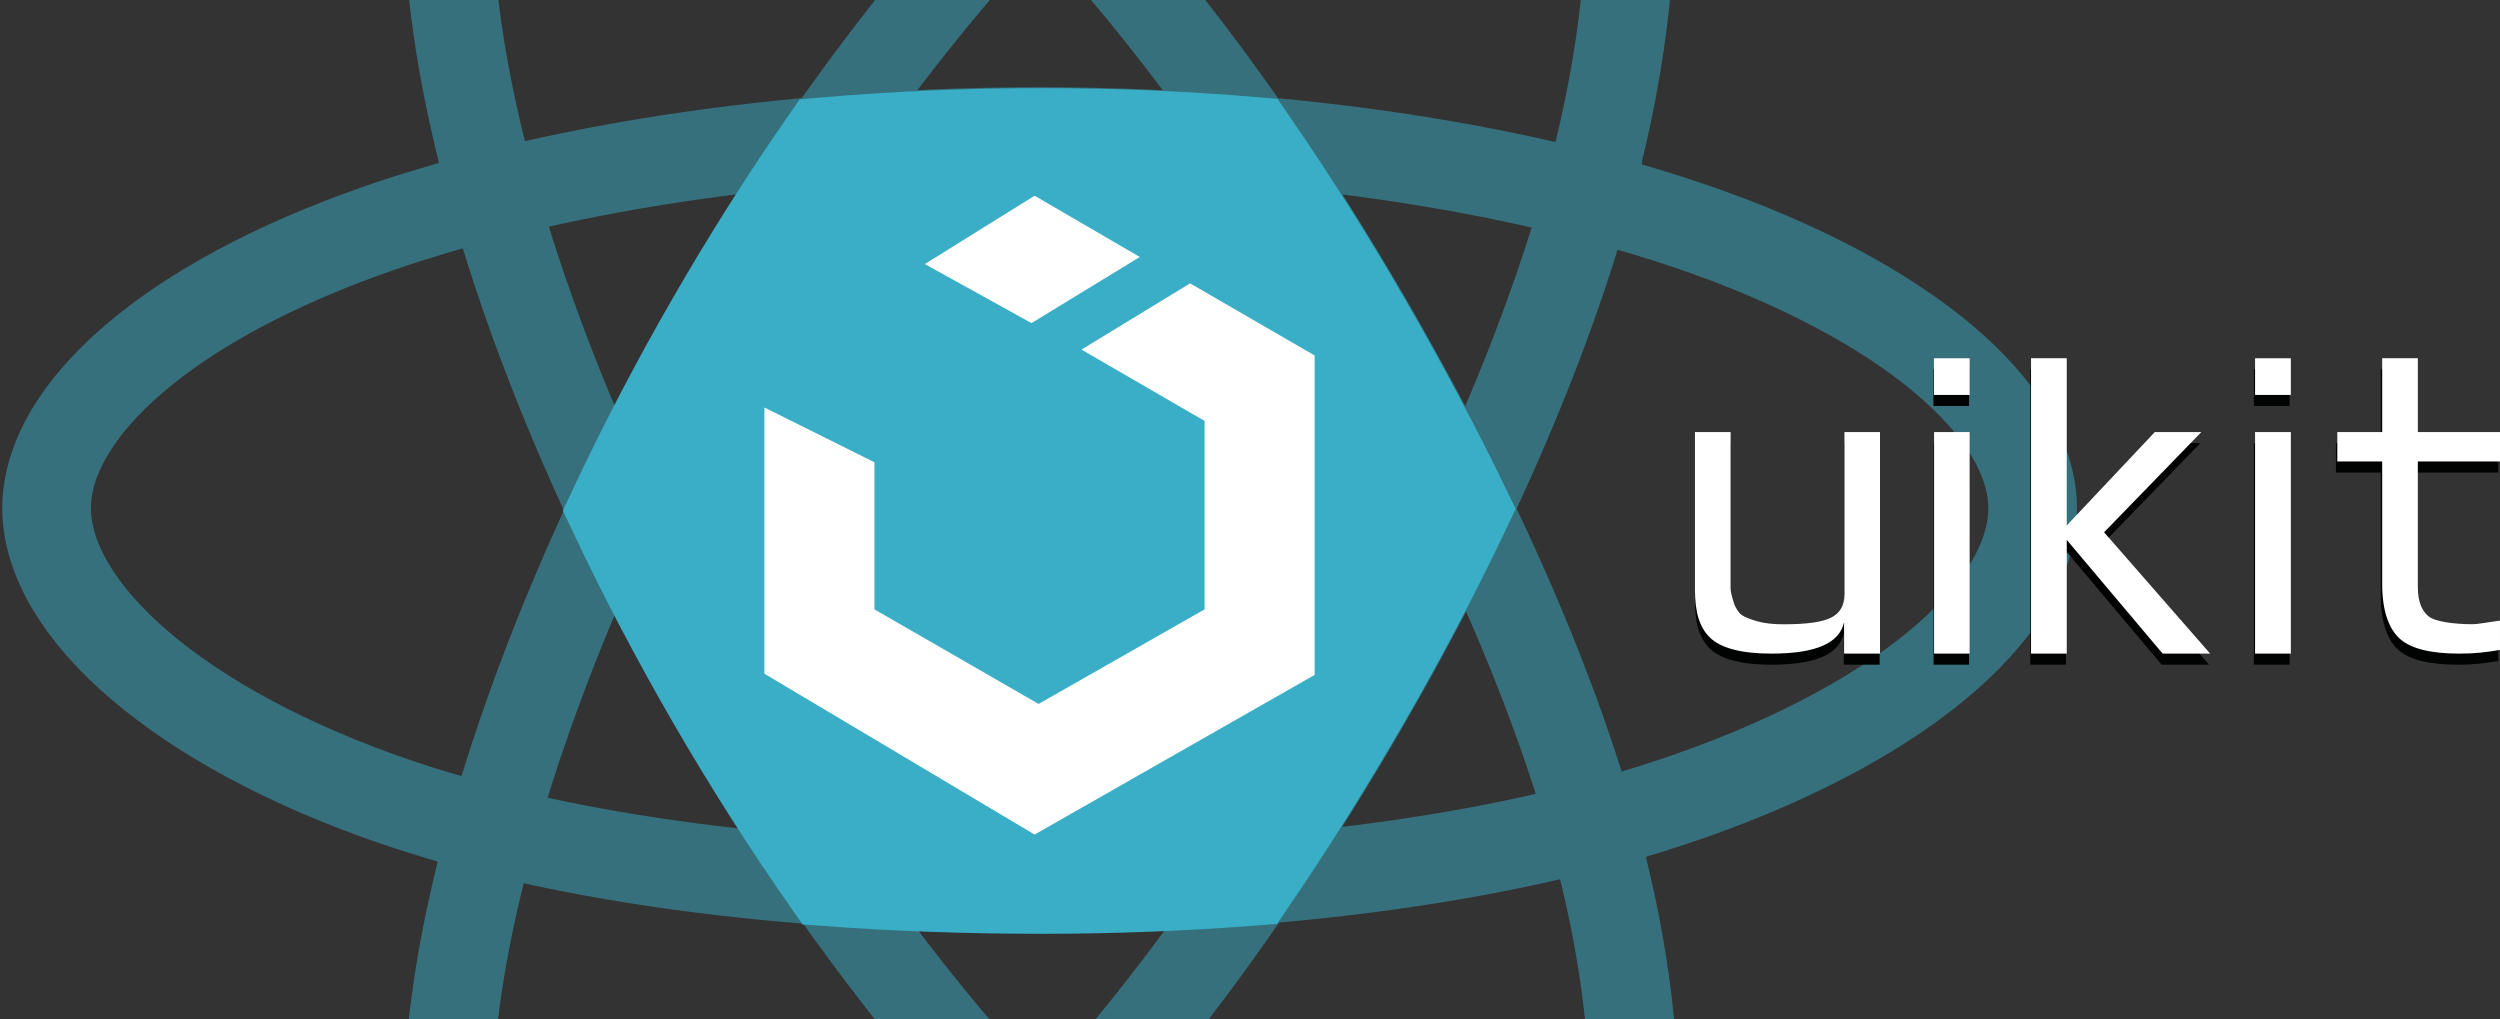 <?xml version="1.0" encoding="UTF-8" standalone="no"?>
<svg width="677px" height="276px" viewBox="0 0 677 276" version="1.1" xmlns="http://www.w3.org/2000/svg" xmlns:xlink="http://www.w3.org/1999/xlink" xmlns:sketch="http://www.bohemiancoding.com/sketch/ns">
    <rect x="0" y="0" width="677" height="276" fill="#333333" stroke="none"/>
    <!-- Generator: Sketch 3.3.2 (12043) - http://www.bohemiancoding.com/sketch -->
    <title>logo-horizontal</title>
    <desc>Created with Sketch.</desc>
    <defs></defs>
    <g id="Page-1" stroke="none" stroke-width="1" fill="none" fill-rule="evenodd" sketch:type="MSPage">
        <g id="master" sketch:type="MSLayerGroup" transform="translate(-102, -1217)">
            <g id="canvas-large-copy" transform="translate(0, 937)" sketch:type="MSShapeGroup">
                <g id="logo-horizontal" transform="translate(84, 118)">
                    <g id="logo-copy">
                        <g id="fill-version" transform="translate(30, 62)">
                            <g id="react" stroke="#39AEC6" stroke-width="24" opacity="0.5">
                                <path d="M419.031,323.638 C426.429,321.704 433.546,319.609 440.347,317.356 C501.389,297.131 538.43,265.619 538.43,237.628 C538.43,210.768 503.48,181.104 446.636,161.535 C437.582,158.418 427.962,155.544 417.849,152.933 L417.849,152.933 C420.059,145.002 421.948,137.256 423.498,129.733 C436.473,66.751 427.679,18.92 403.431,4.937 C380.163,-8.481 337.006,6.976 291.656,46.442 C284.428,52.732 277.127,59.635 269.808,67.097 C264.035,61.217 258.262,55.705 252.513,50.601 C204.428,7.905 158.597,-8.363 134.373,5.661 C111.127,19.118 102.965,64.228 114.509,123.227 C116.359,132.68 118.708,142.507 121.537,152.63 C110.395,155.453 99.859,158.59 90.043,162.012 C33.998,181.552 0.628,210.986 0.628,237.628 C0.628,265.084 36.193,297.005 95.239,317.187 C103.437,319.989 112.11,322.53 121.195,324.815 C118.228,335.452 115.795,345.742 113.926,355.586 C102.854,413.898 111.681,457.509 134.76,470.819 C158.545,484.535 203.964,469.674 250.945,428.606 C257.473,422.9 264.013,416.65 270.536,409.916 C278.274,417.805 285.98,425.057 293.58,431.597 C338.57,470.312 380.762,484.444 403.819,471.096 C427.581,457.34 437.389,410.569 425.272,349.356 C423.625,341.036 421.533,332.446 419.031,323.638 Z M327.455,138.058 C360.154,140.843 390.766,145.941 417.849,152.933 L417.849,152.933 C410.407,179.648 399.337,208.45 385.408,237.805 C377.215,220.905 368.096,203.806 358.236,186.774 C348.413,169.807 338.093,153.477 327.455,138.058 Z M153.938,238.209 C139.853,268.202 128.778,297.637 121.195,324.815 C148.384,331.655 179.255,336.203 212.072,338.6 C201.248,323.091 190.754,306.64 180.821,289.482 C170.909,272.361 161.926,255.179 153.938,238.209 Z M419.031,323.638 C391.779,330.761 360.725,335.701 327.687,338.35 C309.273,365.472 289.977,389.846 270.536,409.916 C250.851,389.847 230.958,365.658 212.072,338.6 C230.703,339.96 249.961,340.628 269.529,340.628 C289.336,340.628 308.835,339.862 327.687,338.35 C338.234,322.815 348.492,306.379 358.322,289.334 C368.219,272.172 377.298,254.895 385.408,237.805 C399.811,267.515 411.353,296.608 419.031,323.638 Z M121.537,152.63 C148.579,145.778 179.187,140.775 211.725,138.034 C230.485,111.075 250.207,87.082 269.808,67.097 C289.349,87.004 308.885,111.143 327.455,138.058 C308.74,136.464 289.342,135.628 269.529,135.628 C249.83,135.628 230.458,136.456 211.725,138.034 C201.014,153.427 190.617,169.788 180.736,186.922 C170.893,203.99 161.931,221.19 153.938,238.209 C139.98,208.554 129.06,179.544 121.537,152.63 Z" id="Electrons"></path>
                            </g>
                            <path d="M270,135.871 C249.949,135.871 230.237,136.729 211.193,138.362 C200.643,153.564 190.4,169.704 180.659,186.595 C170.743,203.789 161.722,221.115 153.685,238.257 C161.682,255.254 170.678,272.462 180.606,289.61 C190.553,306.793 201.063,323.267 211.904,338.795 C230.733,340.188 250.208,340.871 270,340.871 C289.461,340.871 308.624,340.131 327.169,338.672 C337.872,322.946 348.278,306.289 358.245,289.007 C368.07,271.971 377.088,254.82 385.153,237.852 C376.97,220.979 367.865,203.907 358.021,186.902 C348.211,169.957 337.904,153.647 327.281,138.246 C308.766,136.688 289.585,135.871 270,135.871 Z" id="Hex" stroke="#39AEC6" stroke-width="24" fill="#39AEC6"></path>
                            <g id="uikit" transform="translate(195, 153)" fill="#FFFFFF">
                                <path d="M101.655,16.591 L73.171,0 L43.446,18.507 L72.327,34.5 L101.655,16.591 L101.655,16.591 Z M85.861,41.669 L119.2,60.986 L119.2,112.014 L74.239,137.628 L29.8,112.014 L29.8,72.187 L0,57.351 L0,129.439 L73.171,173 L149,129.762 L149,43.262 L115.276,23.735 L85.861,41.669 Z"></path>
                            </g>
                        </g>
                    </g>
                    <g id="text" transform="translate(477, 259)">
                        <g id="Group" transform="translate(0, 3)" fill="#010202">
                            <path d="M217.536,27.96 L217.536,20 L195.332,20 L195.332,0 L185.704,0 L185.704,20 L173.572,20 L173.572,27.96 L185.704,27.96 L185.704,61.258 C185.704,68.538 187.581,73.478 190.589,76.078 C193.576,78.678 198.883,79.998 206.472,79.998 C210.895,79.998 213.537,79.658 217.534,78.998 L217.534,71.058 C212.869,71.718 211.438,72.036 210.106,72.036 C205.019,72.036 199.872,71.318 198.196,69.878 C196.521,68.436 195.33,66.176 195.33,61.878 L195.33,27.958 L217.536,27.958 L217.536,27.96 Z M151.349,80 L161.015,80 L161.015,20 L151.349,20 L151.349,80 L151.349,80 Z M151.349,9.94 L161.015,9.94 L161.015,0.02 L151.349,0.02 L151.349,9.94 L151.349,9.94 Z M136.833,20 L124.26,20 L100.46,45.3 L100.46,0 L90.811,0 L90.811,80 L100.46,80 L100.46,49.2 L126.375,80 L139.215,80 L110.55,47.14 L136.833,20 L136.833,20 Z M64.613,80 L74.221,80 L74.221,20 L64.613,20 L64.613,80 L64.613,80 Z M64.572,9.94 L74.221,9.94 L74.221,0.02 L64.572,0.02 L64.572,9.94 L64.572,9.94 Z M40.391,64 C40.391,67.06 39.079,69.16 36.656,70.32 C34.234,71.48 30.157,72.06 23.899,72.06 C21.053,72.06 18.691,71.78 16.814,71.24 C14.937,70.72 12.717,69.92 11.929,68.9 C11.142,67.858 10.617,66.84 10.375,65.858 C10.113,64.858 9.628,63.62 9.628,62.14 L9.628,20 L-2.84217094e-14,20 L-2.84217094e-14,62.76 C-2.84217094e-14,68.54 1.11,72.86 4.118,75.72 C7.125,78.56 12.636,80 20.629,80 C32.74,80 39.119,77.14 40.29,71.44 L40.29,80 L49.999,80 L49.999,20 L40.391,20 L40.391,64 L40.391,64 Z" id="Shape"></path>
                        </g>
                        <path d="M218,27.96 L218,20 L195.749,20 L195.749,0 L186.1,0 L186.1,20 L173.943,20 L173.943,27.96 L186.1,27.96 L186.1,61.258 C186.1,68.538 187.981,73.478 190.995,76.078 C193.989,78.678 199.307,79.998 206.913,79.998 C211.345,79.998 213.993,79.658 217.998,78.998 L217.998,71.058 C213.323,71.718 211.889,72.036 210.554,72.036 C205.456,72.036 200.298,71.318 198.619,69.878 C196.94,68.436 195.747,66.176 195.747,61.878 L195.747,27.958 L218,27.958 L218,27.96 Z M151.672,80 L161.359,80 L161.359,20 L151.672,20 L151.672,80 L151.672,80 Z M151.672,9.94 L161.359,9.94 L161.359,0.02 L151.672,0.02 L151.672,9.94 L151.672,9.94 Z M137.125,20 L124.525,20 L100.674,45.3 L100.674,0 L91.005,0 L91.005,80 L100.674,80 L100.674,49.2 L126.645,80 L139.512,80 L110.786,47.14 L137.125,20 L137.125,20 Z M64.751,80 L74.379,80 L74.379,20 L64.751,20 L64.751,80 L64.751,80 Z M64.71,9.94 L74.379,9.94 L74.379,0.02 L64.71,0.02 L64.71,9.94 L64.71,9.94 Z M40.477,64 C40.477,67.06 39.162,69.16 36.735,70.32 C34.307,71.48 30.221,72.06 23.95,72.06 C21.098,72.06 18.731,71.78 16.85,71.24 C14.969,70.72 12.744,69.92 11.955,68.9 C11.166,67.858 10.64,66.84 10.397,65.858 C10.134,64.858 9.649,63.62 9.649,62.14 L9.649,20 L-2.84217094e-14,20 L-2.84217094e-14,62.76 C-2.84217094e-14,68.54 1.113,72.86 4.127,75.72 C7.141,78.56 12.663,80 20.673,80 C32.81,80 39.202,77.14 40.376,71.44 L40.376,80 L50.105,80 L50.105,20 L40.477,20 L40.477,64 L40.477,64 Z" id="Shape" fill="#FFFFFF"></path>
                    </g>
                </g>
            </g>
        </g>
    </g>
</svg>